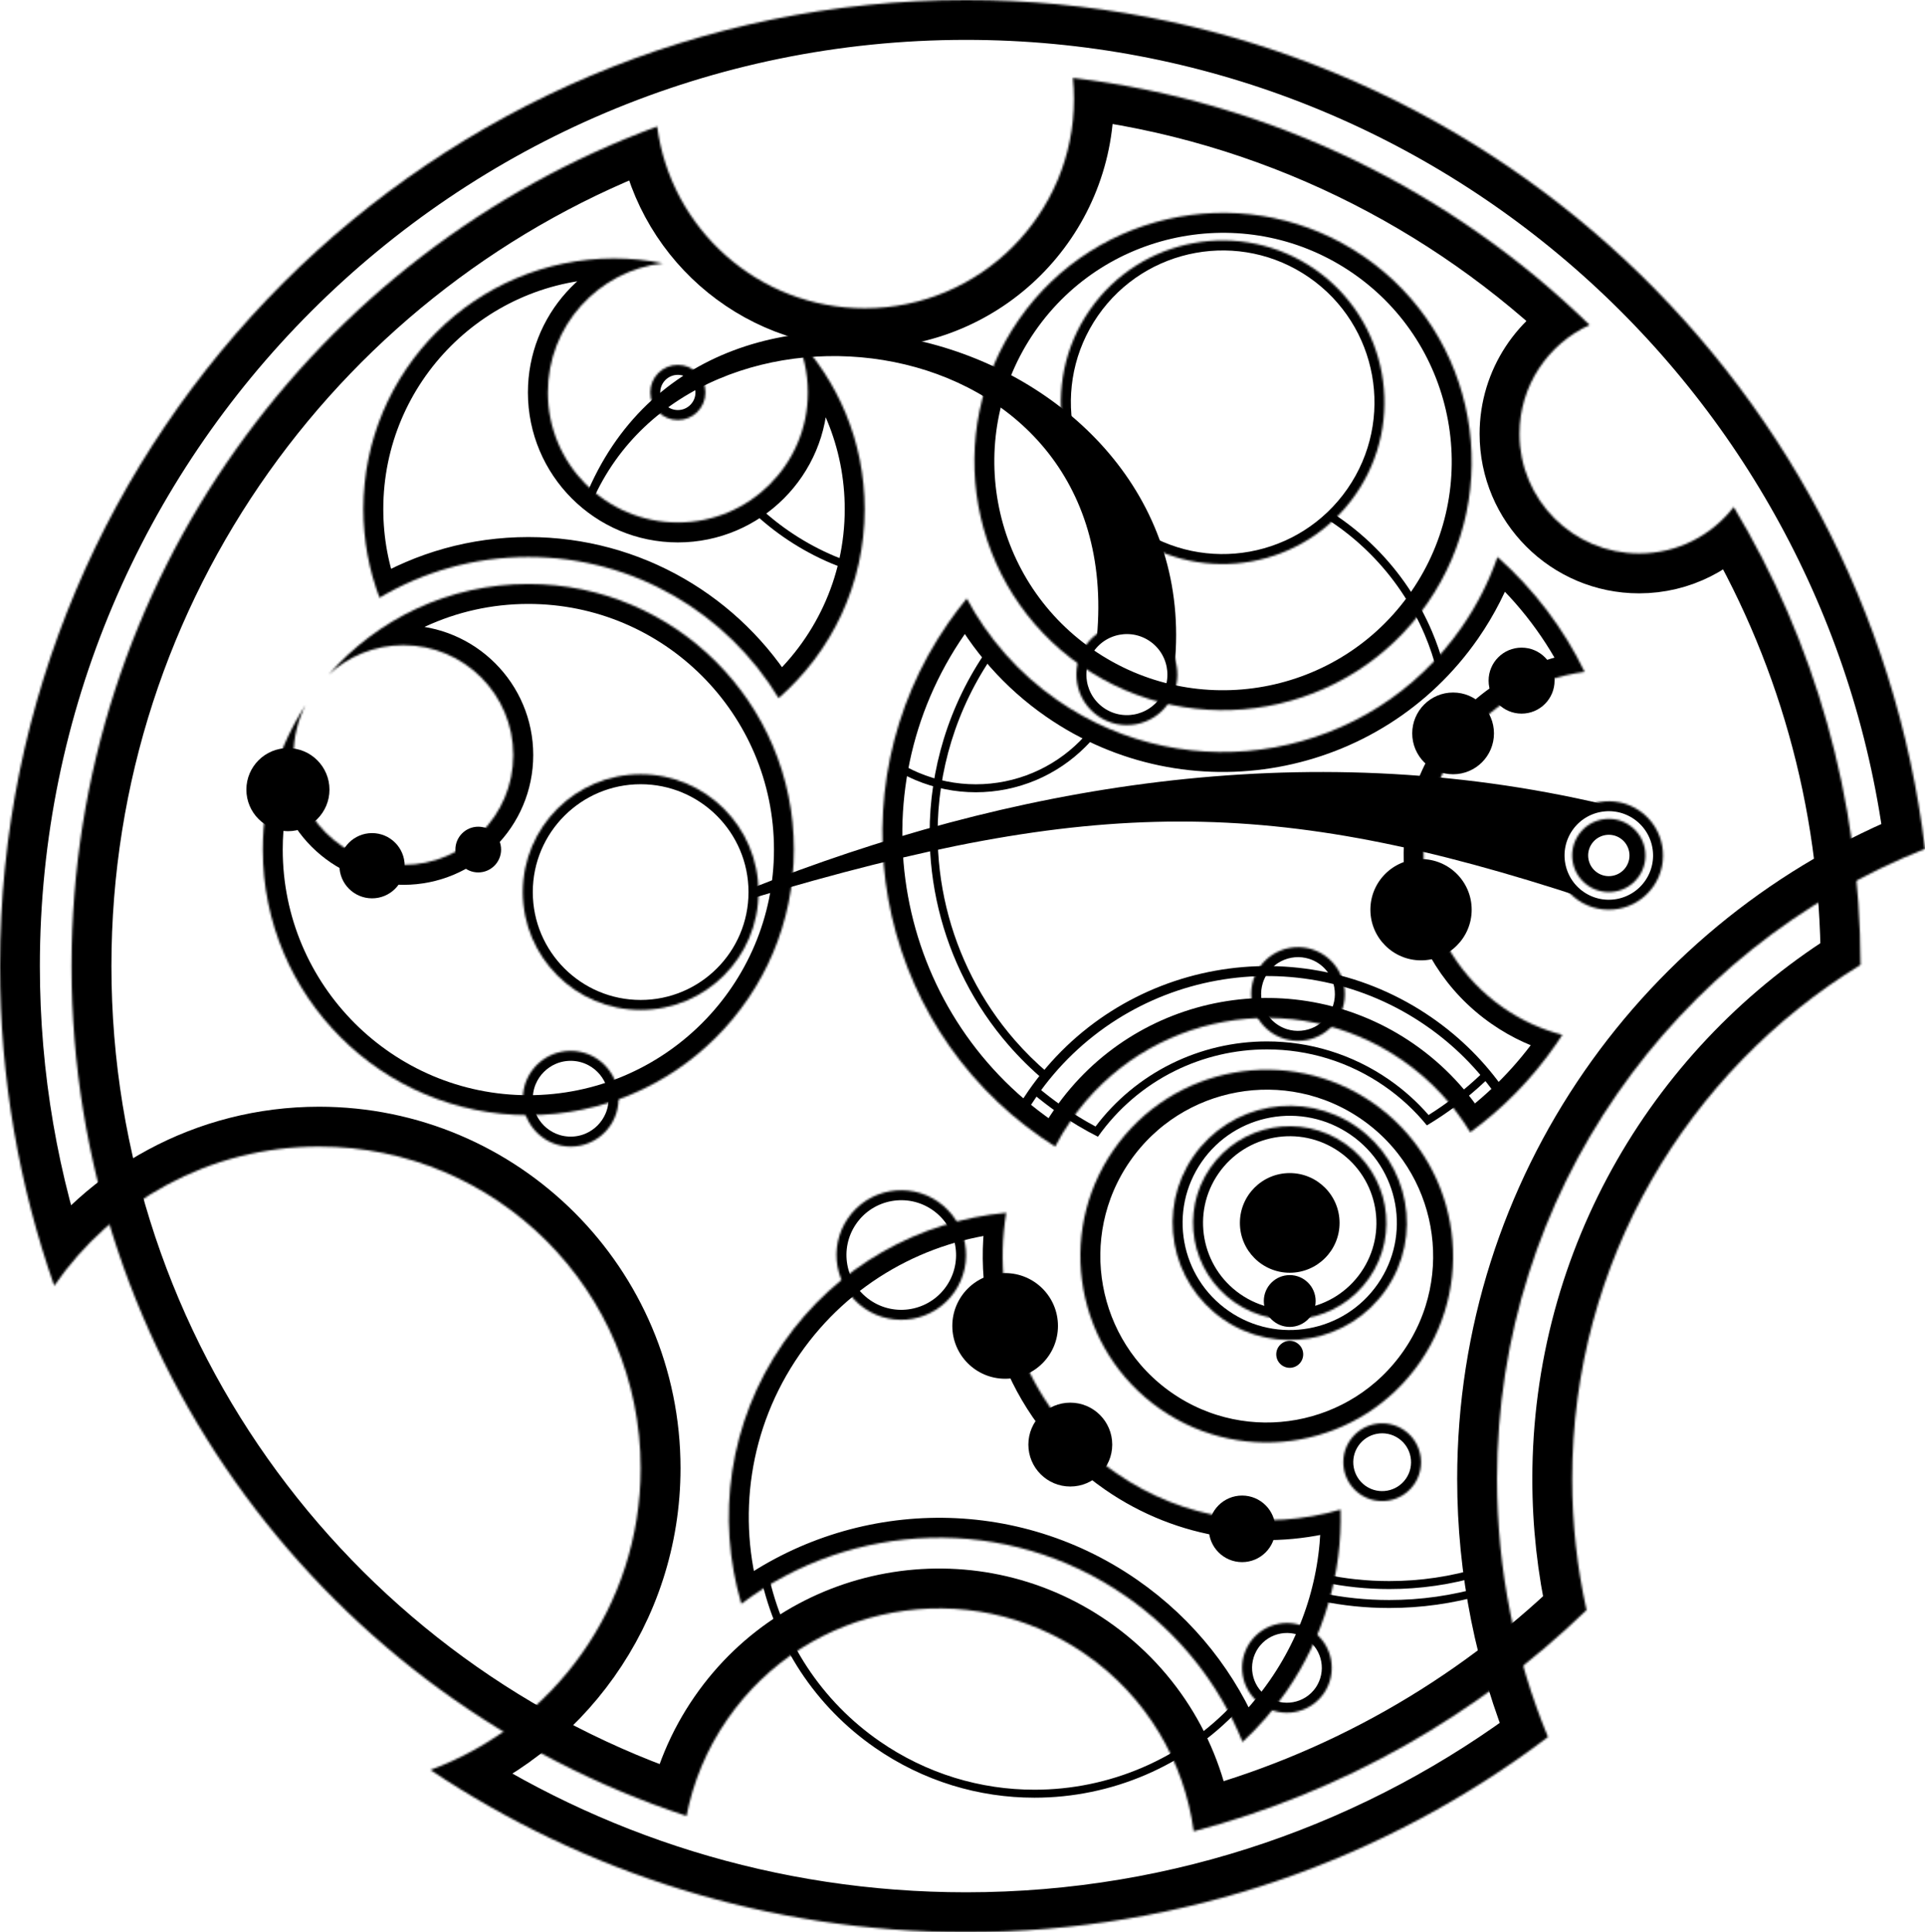 <?xml version="1.0" standalone="no"?><!-- Generator: Gravit.io --><svg xmlns="http://www.w3.org/2000/svg" xmlns:xlink="http://www.w3.org/1999/xlink" style="isolation:isolate" viewBox="0 0 965.732 969.288" width="965.732" height="969.288"><defs><clipPath id="_clipPath_1DvVsa0SMiTF3dcl4qJozVzm5fiCyzqS"><rect width="965.732" height="969.288"/></clipPath></defs><g clip-path="url(#_clipPath_1DvVsa0SMiTF3dcl4qJozVzm5fiCyzqS)"><mask id="_mask_GfTlkF5Eh6lIjjb7Q4ocj9OWEoCCJjmV"><path d=" M 627.14 823.88 C 634.214 813.674 648.243 811.131 658.45 818.205 C 668.656 825.278 671.199 839.308 664.125 849.514 C 657.052 859.72 643.022 862.264 632.816 855.19 C 622.61 848.116 620.066 834.087 627.14 823.88 Z " fill="white" stroke="none"/></mask><path d=" M 627.14 823.88 C 634.214 813.674 648.243 811.131 658.45 818.205 C 668.656 825.278 671.199 839.308 664.125 849.514 C 657.052 859.72 643.022 862.264 632.816 855.19 C 622.61 848.116 620.066 834.087 627.14 823.88 Z " fill="none" mask="url(#_mask_GfTlkF5Eh6lIjjb7Q4ocj9OWEoCCJjmV)" stroke-width="10" stroke="rgb(0,0,0)" stroke-linejoin="miter" stroke-linecap="square" stroke-miterlimit="3"/><mask id="_mask_ieyTI7vVzZVrBm76Vhd8cLIcvNEVDefT"><path d=" M 672.53 757.307 C 673.378 788.78 664.571 820.783 645.279 848.619 C 638.778 857.998 631.416 866.429 623.372 873.878 C 611.763 845.261 591.983 819.589 564.729 800.7 C 504.888 759.224 427.071 762.968 371.923 804.566 C 359.262 761.562 365.458 713.416 392.957 673.739 C 419.784 635.032 461.275 612.481 504.799 608.396 C 496.686 657.357 516.551 708.906 560.018 739.033 C 594.139 762.682 635.516 768.078 672.53 757.307 Z " fill-rule="evenodd" fill="white" stroke="none"/></mask><path d=" M 672.53 757.307 C 673.378 788.78 664.571 820.783 645.279 848.619 C 638.778 857.998 631.416 866.429 623.372 873.878 C 611.763 845.261 591.983 819.589 564.729 800.7 C 504.888 759.224 427.071 762.968 371.923 804.566 C 359.262 761.562 365.458 713.416 392.957 673.739 C 419.784 635.032 461.275 612.481 504.799 608.396 C 496.686 657.357 516.551 708.906 560.018 739.033 C 594.139 762.682 635.516 768.078 672.53 757.307 Z " fill-rule="evenodd" fill="none" mask="url(#_mask_ieyTI7vVzZVrBm76Vhd8cLIcvNEVDefT)" stroke-width="20" stroke="rgb(0,0,0)" stroke-linejoin="miter" stroke-linecap="square" stroke-miterlimit="3"/><mask id="_mask_uECt4yTSSqYVtV99J2427wcQP6ZcIU4M"><path d=" M 425.435 611.08 C 435.653 596.337 455.918 592.664 470.66 602.881 C 485.403 613.099 489.076 633.364 478.858 648.106 C 468.641 662.849 448.376 666.522 433.634 656.304 C 418.891 646.087 415.218 625.822 425.435 611.08 Z " fill="white" stroke="none"/></mask><path d=" M 425.435 611.08 C 435.653 596.337 455.918 592.664 470.66 602.881 C 485.403 613.099 489.076 633.364 478.858 648.106 C 468.641 662.849 448.376 666.522 433.634 656.304 C 418.891 646.087 415.218 625.822 425.435 611.08 Z " fill="none" mask="url(#_mask_uECt4yTSSqYVtV99J2427wcQP6ZcIU4M)" stroke-width="10" stroke="rgb(0,0,0)" stroke-linejoin="miter" stroke-linecap="square" stroke-miterlimit="3"/><mask id="_mask_OSjiudCiDTlVfbm3z1AqKAUMrkPIUXZC"><path d=" M 558.648 576.87 C 588.044 534.457 646.344 523.889 688.757 553.285 C 731.17 582.681 741.738 640.98 712.343 683.393 C 682.947 725.806 624.647 736.375 582.234 706.979 C 539.821 677.583 529.253 619.283 558.648 576.87 Z " fill="white" stroke="none"/></mask><path d=" M 558.648 576.87 C 588.044 534.457 646.344 523.889 688.757 553.285 C 731.17 582.681 741.738 640.98 712.343 683.393 C 682.947 725.806 624.647 736.375 582.234 706.979 C 539.821 677.583 529.253 619.283 558.648 576.87 Z " fill="none" mask="url(#_mask_OSjiudCiDTlVfbm3z1AqKAUMrkPIUXZC)" stroke-width="20" stroke="rgb(0,0,0)" stroke-linejoin="miter" stroke-linecap="square" stroke-miterlimit="3"/><mask id="_mask_VtmTMue67UAeMZnNxYvZAkTkawiNYhcb"><path d=" M 677.379 722.429 C 683.51 713.584 695.668 711.379 704.514 717.51 C 713.359 723.641 715.563 735.8 709.433 744.645 C 703.302 753.491 691.143 755.695 682.298 749.564 C 673.452 743.433 671.248 731.275 677.379 722.429 Z " fill="white" stroke="none"/></mask><path d=" M 677.379 722.429 C 683.51 713.584 695.668 711.379 704.514 717.51 C 713.359 723.641 715.563 735.8 709.433 744.645 C 703.302 753.491 691.143 755.695 682.298 749.564 C 673.452 743.433 671.248 731.275 677.379 722.429 Z " fill="none" mask="url(#_mask_VtmTMue67UAeMZnNxYvZAkTkawiNYhcb)" stroke-width="10" stroke="rgb(0,0,0)" stroke-linejoin="miter" stroke-linecap="square" stroke-miterlimit="3"/><mask id="_mask_D8i1Kj4H9JIWtr8BRLfpZ61NEUqOmrTx"><path d=" M 598.744 580.022 C 617.215 553.372 653.847 546.732 680.497 565.202 C 707.147 583.673 713.788 620.305 695.317 646.955 C 676.846 673.605 640.214 680.245 613.564 661.775 C 586.914 643.304 580.274 606.672 598.744 580.022 Z " fill="white" stroke="none"/></mask><path d=" M 598.744 580.022 C 617.215 553.372 653.847 546.732 680.497 565.202 C 707.147 583.673 713.788 620.305 695.317 646.955 C 676.846 673.605 640.214 680.245 613.564 661.775 C 586.914 643.304 580.274 606.672 598.744 580.022 Z " fill="none" mask="url(#_mask_D8i1Kj4H9JIWtr8BRLfpZ61NEUqOmrTx)" stroke-width="10" stroke="rgb(0,0,0)" stroke-linejoin="miter" stroke-linecap="square" stroke-miterlimit="3"/><mask id="_mask_k2Kqr7dtKY7Ildow4P1fwSWBN2iiNUn2"><path d=" M 607.169 585.861 C 622.417 563.861 652.658 558.379 674.658 573.627 C 696.659 588.875 702.141 619.116 686.893 641.116 C 671.644 663.116 641.403 668.598 619.403 653.35 C 597.403 638.102 591.921 607.861 607.169 585.861 Z " fill="white" stroke="none"/></mask><path d=" M 607.169 585.861 C 622.417 563.861 652.658 558.379 674.658 573.627 C 696.659 588.875 702.141 619.116 686.893 641.116 C 671.644 663.116 641.403 668.598 619.403 653.35 C 597.403 638.102 591.921 607.861 607.169 585.861 Z " fill="none" mask="url(#_mask_k2Kqr7dtKY7Ildow4P1fwSWBN2iiNUn2)" stroke-width="10" stroke="rgb(0,0,0)" stroke-linejoin="miter" stroke-linecap="square" stroke-miterlimit="3"/><path d=" M 514.204 559.182 C 516.027 556.088 517.964 553.056 520.019 550.097 C 530.701 534.651 544.381 521.514 560.244 511.459 C 575.556 501.777 592.605 495.136 610.439 491.911 C 628.271 488.671 646.566 488.905 664.311 492.601 C 682.685 496.442 700.106 503.941 715.53 514.656 C 729.432 524.269 741.462 536.31 751.036 550.195 L 754.768 546.802 C 745.175 533.007 732.991 520.674 718.378 510.546 C 652.377 464.802 561.654 481.248 515.91 547.249 C 514.04 549.948 512.273 552.687 510.623 555.469 L 514.204 559.182 L 514.204 559.182 Z " fill="rgb(0,0,0)"/><mask id="_mask_J2gKmgLQzA39yXDn2BVFLHLscnOk7aTq"><path d=" M 631.872 485.266 C 639.26 474.606 653.913 471.95 664.573 479.338 C 675.233 486.726 677.889 501.379 670.501 512.039 C 663.112 522.699 648.459 525.355 637.8 517.967 C 627.14 510.579 624.483 495.926 631.872 485.266 Z " fill="white" stroke="none"/></mask><path d=" M 631.872 485.266 C 639.26 474.606 653.913 471.95 664.573 479.338 C 675.233 486.726 677.889 501.379 670.501 512.039 C 663.112 522.699 648.459 525.355 637.8 517.967 C 627.14 510.579 624.483 495.926 631.872 485.266 Z " fill="none" mask="url(#_mask_J2gKmgLQzA39yXDn2BVFLHLscnOk7aTq)" stroke-width="10" stroke="rgb(0,0,0)" stroke-linejoin="miter" stroke-linecap="square" stroke-miterlimit="3"/><mask id="_mask_hlcGx1jTxXTpLQTghFbUKbaVLkzz4Kqi"><path d=" M 485.005 300.233 C 481.76 304.168 478.656 308.273 475.698 312.539 C 417.378 396.685 438.345 512.349 522.491 570.669 C 524.754 572.237 527.039 573.748 529.347 575.197 C 531.685 570.713 534.324 566.323 537.279 562.06 C 574.849 507.853 649.361 494.346 703.568 531.916 C 717.769 541.758 729.176 554.136 737.602 568.022 C 753.889 556.137 768.495 541.372 780.621 523.876 C 781.711 522.303 782.773 520.719 783.801 519.122 C 773.473 516.471 763.437 511.967 754.166 505.541 C 712.008 476.322 701.503 418.373 730.722 376.215 C 746.25 353.811 769.892 340.347 794.968 337.05 C 784.564 315.596 769.91 295.926 751.255 279.418 C 747.015 291.611 741.069 303.434 733.361 314.556 C 687.538 380.671 596.659 397.145 530.544 351.322 C 510.852 337.674 495.563 320.028 485.005 300.233 Z " fill-rule="evenodd" fill="white" stroke="none"/></mask><path d=" M 485.005 300.233 C 481.76 304.168 478.656 308.273 475.698 312.539 C 417.378 396.685 438.345 512.349 522.491 570.669 C 524.754 572.237 527.039 573.748 529.347 575.197 C 531.685 570.713 534.324 566.323 537.279 562.06 C 574.849 507.853 649.361 494.346 703.568 531.916 C 717.769 541.758 729.176 554.136 737.602 568.022 C 753.889 556.137 768.495 541.372 780.621 523.876 C 781.711 522.303 782.773 520.719 783.801 519.122 C 773.473 516.471 763.437 511.967 754.166 505.541 C 712.008 476.322 701.503 418.373 730.722 376.215 C 746.25 353.811 769.892 340.347 794.968 337.05 C 784.564 315.596 769.91 295.926 751.255 279.418 C 747.015 291.611 741.069 303.434 733.361 314.556 C 687.538 380.671 596.659 397.145 530.544 351.322 C 510.852 337.674 495.563 320.028 485.005 300.233 Z " fill-rule="evenodd" fill="none" mask="url(#_mask_hlcGx1jTxXTpLQTghFbUKbaVLkzz4Kqi)" stroke-width="20" stroke="rgb(0,0,0)" stroke-linejoin="miter" stroke-linecap="square" stroke-miterlimit="3"/><mask id="_mask_IKKsSlwk2Z9tjmNDGEGxG8UEGB8m9iGn"><path d=" M 784.742 413.656 C 793.297 401.312 810.264 398.237 822.608 406.792 C 834.951 415.347 838.027 432.313 829.472 444.657 C 820.917 457 803.95 460.076 791.607 451.521 C 779.263 442.966 776.187 425.999 784.742 413.656 Z " fill="white" stroke="none"/></mask><path d=" M 784.742 413.656 C 793.297 401.312 810.264 398.237 822.608 406.792 C 834.951 415.347 838.027 432.313 829.472 444.657 C 820.917 457 803.95 460.076 791.607 451.521 C 779.263 442.966 776.187 425.999 784.742 413.656 Z " fill="none" mask="url(#_mask_IKKsSlwk2Z9tjmNDGEGxG8UEGB8m9iGn)" stroke-width="10" stroke="rgb(0,0,0)" stroke-linejoin="miter" stroke-linecap="square" stroke-miterlimit="3"/><mask id="_mask_VLnXoaqDctJpzTRONZ2Md55sHHM7Q2u1"><path d=" M 792.006 418.69 C 797.782 410.355 809.239 408.278 817.574 414.055 C 825.908 419.832 827.985 431.288 822.208 439.623 C 816.432 447.957 804.975 450.034 796.641 444.258 C 788.306 438.481 786.229 427.024 792.006 418.69 Z " fill="white" stroke="none"/></mask><path d=" M 792.006 418.69 C 797.782 410.355 809.239 408.278 817.574 414.055 C 825.908 419.832 827.985 431.288 822.208 439.623 C 816.432 447.957 804.975 450.034 796.641 444.258 C 788.306 438.481 786.229 427.024 792.006 418.69 Z " fill="none" mask="url(#_mask_VLnXoaqDctJpzTRONZ2Md55sHHM7Q2u1)" stroke-width="16" stroke="rgb(0,0,0)" stroke-linejoin="miter" stroke-linecap="square" stroke-miterlimit="3"/><mask id="_mask_dr1x7utzCBocaExgbNyoIZY63naegw7P"><path d=" M 511.038 160.468 C 550.259 103.88 628.044 89.779 684.632 129 C 741.221 168.221 755.321 246.005 716.101 302.594 C 676.88 359.182 599.095 373.283 542.507 334.062 C 485.918 294.842 471.818 217.057 511.038 160.468 Z " fill="white" stroke="none"/></mask><path d=" M 511.038 160.468 C 550.259 103.88 628.044 89.779 684.632 129 C 741.221 168.221 755.321 246.005 716.101 302.594 C 676.88 359.182 599.095 373.283 542.507 334.062 C 485.918 294.842 471.818 217.057 511.038 160.468 Z " fill="none" mask="url(#_mask_dr1x7utzCBocaExgbNyoIZY63naegw7P)" stroke-width="20" stroke="rgb(0,0,0)" stroke-linejoin="miter" stroke-linecap="square" stroke-miterlimit="3"/><mask id="_mask_mBTqV99O9cILBLsnrVmJnNPJD8PAAoAS"><path d=" M 544.52 323.996 C 552.483 312.506 568.277 309.643 579.767 317.606 C 591.257 325.57 594.12 341.364 586.157 352.854 C 578.193 364.344 562.399 367.207 550.909 359.244 C 539.419 351.28 536.556 335.486 544.52 323.996 Z " fill="white" stroke="none"/></mask><path d=" M 544.52 323.996 C 552.483 312.506 568.277 309.643 579.767 317.606 C 591.257 325.57 594.12 341.364 586.157 352.854 C 578.193 364.344 562.399 367.207 550.909 359.244 C 539.419 351.28 536.556 335.486 544.52 323.996 Z " fill="none" mask="url(#_mask_mBTqV99O9cILBLsnrVmJnNPJD8PAAoAS)" stroke-width="10" stroke="rgb(0,0,0)" stroke-linejoin="miter" stroke-linecap="square" stroke-miterlimit="3"/><mask id="_mask_9Rw3y17J8RiufJgGUaG1Sq7Qd9H7lPXu"><path d=" M 546.681 155.563 C 572.199 118.745 622.807 109.571 659.625 135.089 C 696.442 160.607 705.617 211.215 680.099 248.033 C 654.581 284.851 603.973 294.025 567.155 268.507 C 530.337 242.989 521.163 192.381 546.681 155.563 Z " fill="white" stroke="none"/></mask><path d=" M 546.681 155.563 C 572.199 118.745 622.807 109.571 659.625 135.089 C 696.442 160.607 705.617 211.215 680.099 248.033 C 654.581 284.851 603.973 294.025 567.155 268.507 C 530.337 242.989 521.163 192.381 546.681 155.563 Z " fill="none" mask="url(#_mask_9Rw3y17J8RiufJgGUaG1Sq7Qd9H7lPXu)" stroke-width="10" stroke="rgb(0,0,0)" stroke-linejoin="miter" stroke-linecap="square" stroke-miterlimit="3"/><mask id="_mask_pOP4SiWg159xa8nbBOGfccrUrWlsROHH"><path d=" M 398.677 168.283 C 420.414 190.89 433.785 221.6 433.785 255.408 C 433.785 293.22 417.059 327.156 390.612 350.219 C 364.893 307.783 318.265 279.418 265.065 279.418 C 237.805 279.418 212.271 286.865 190.399 299.85 C 185.152 286.036 182.288 271.054 182.288 255.408 C 182.288 186.006 238.634 129.66 308.036 129.66 C 316.451 129.66 324.674 130.488 332.619 132.09 C 300.12 135.782 274.841 163.404 274.841 196.884 C 274.841 232.882 304.067 262.107 340.065 262.107 C 376.062 262.107 405.288 232.882 405.288 196.884 C 405.288 186.625 402.915 176.916 398.677 168.283 Z " fill-rule="evenodd" fill="white" stroke="none"/></mask><path d=" M 398.677 168.283 C 420.414 190.89 433.785 221.6 433.785 255.408 C 433.785 293.22 417.059 327.156 390.612 350.219 C 364.893 307.783 318.265 279.418 265.065 279.418 C 237.805 279.418 212.271 286.865 190.399 299.85 C 185.152 286.036 182.288 271.054 182.288 255.408 C 182.288 186.006 238.634 129.66 308.036 129.66 C 316.451 129.66 324.674 130.488 332.619 132.09 C 300.12 135.782 274.841 163.404 274.841 196.884 C 274.841 232.882 304.067 262.107 340.065 262.107 C 376.062 262.107 405.288 232.882 405.288 196.884 C 405.288 186.625 402.915 176.916 398.677 168.283 Z " fill-rule="evenodd" fill="none" mask="url(#_mask_pOP4SiWg159xa8nbBOGfccrUrWlsROHH)" stroke-width="20" stroke="rgb(0,0,0)" stroke-linejoin="miter" stroke-linecap="square" stroke-miterlimit="3"/><mask id="_mask_PUxAdl1bzALPquPdo8SCkQby6px1p1Et"><circle cx="340.065" cy="196.884" r="13.834" fill="white" stroke="none"/></mask><circle cx="340.065" cy="196.884" r="13.834" fill="none" mask="url(#_mask_PUxAdl1bzALPquPdo8SCkQby6px1p1Et)" stroke-width="10" stroke="rgb(0,0,0)" stroke-linejoin="miter" stroke-linecap="square" stroke-miterlimit="3"/><mask id="_mask_WvXir8b5E7bKvp20r2HOjKZ98COlo7VA"><circle cx="286.298" cy="551.187" r="24.01" fill="white" stroke="none"/></mask><circle cx="286.298" cy="551.187" r="24.01" fill="none" mask="url(#_mask_WvXir8b5E7bKvp20r2HOjKZ98COlo7VA)" stroke-width="10" stroke="rgb(0,0,0)" stroke-linejoin="miter" stroke-linecap="square" stroke-miterlimit="3"/><mask id="_mask_6FwrXboHIxyzzHQByf66Qpj2IQObHm9L"><circle cx="321.4" cy="447.529" r="59.112" fill="white" stroke="none"/></mask><circle cx="321.4" cy="447.529" r="59.112" fill="none" mask="url(#_mask_6FwrXboHIxyzzHQByf66Qpj2IQObHm9L)" stroke-width="10" stroke="rgb(0,0,0)" stroke-linejoin="miter" stroke-linecap="square" stroke-miterlimit="3"/><mask id="_mask_iQ0ByGOMnpmEh2gqNyT6NViUo39yCHyN"><path d=" M 153.33 353.663 C 139.738 374.536 131.841 399.45 131.841 426.194 C 131.841 499.722 191.536 559.418 265.065 559.418 C 338.593 559.418 398.288 499.722 398.288 426.194 C 398.288 352.666 338.593 292.97 265.065 292.97 C 225.126 292.97 189.269 310.583 164.845 338.46 C 174.686 329.278 187.892 323.66 202.4 323.66 C 232.817 323.66 257.512 348.355 257.512 378.772 C 257.512 409.189 232.817 433.884 202.4 433.884 C 171.983 433.884 147.288 409.189 147.288 378.772 C 147.288 369.731 149.47 361.197 153.33 353.663 Z " fill-rule="evenodd" fill="white" stroke="none"/></mask><path d=" M 153.33 353.663 C 139.738 374.536 131.841 399.45 131.841 426.194 C 131.841 499.722 191.536 559.418 265.065 559.418 C 338.593 559.418 398.288 499.722 398.288 426.194 C 398.288 352.666 338.593 292.97 265.065 292.97 C 225.126 292.97 189.269 310.583 164.845 338.46 C 174.686 329.278 187.892 323.66 202.4 323.66 C 232.817 323.66 257.512 348.355 257.512 378.772 C 257.512 409.189 232.817 433.884 202.4 433.884 C 171.983 433.884 147.288 409.189 147.288 378.772 C 147.288 369.731 149.47 361.197 153.33 353.663 Z " fill-rule="evenodd" fill="none" mask="url(#_mask_iQ0ByGOMnpmEh2gqNyT6NViUo39yCHyN)" stroke-width="20" stroke="rgb(0,0,0)" stroke-linejoin="miter" stroke-linecap="square" stroke-miterlimit="3"/><mask id="_mask_SIeWolMDPbAtwcPxsi1XVUwefe8zt5AR"><path d=" M 27.209 645.038 C 9.587 594.825 0 540.846 0 484.644 C 0 217.162 217.162 0 484.644 0 C 732.22 0 936.687 186.042 965.732 425.836 C 840.013 475.751 751.036 598.541 751.036 741.948 C 751.036 787.769 760.12 831.486 776.586 871.392 C 695.375 932.836 594.233 969.288 484.644 969.288 C 385.279 969.288 292.857 939.32 215.943 887.923 C 277.483 865.175 321.4 805.947 321.4 736.543 C 321.4 647.493 249.103 575.197 160.054 575.197 C 104.977 575.197 56.309 602.853 27.209 645.038 Z " fill-rule="evenodd" fill="white" stroke="none"/></mask><path d=" M 27.209 645.038 C 9.587 594.825 0 540.846 0 484.644 C 0 217.162 217.162 0 484.644 0 C 732.22 0 936.687 186.042 965.732 425.836 C 840.013 475.751 751.036 598.541 751.036 741.948 C 751.036 787.769 760.12 831.486 776.586 871.392 C 695.375 932.836 594.233 969.288 484.644 969.288 C 385.279 969.288 292.857 939.32 215.943 887.923 C 277.483 865.175 321.4 805.947 321.4 736.543 C 321.4 647.493 249.103 575.197 160.054 575.197 C 104.977 575.197 56.309 602.853 27.209 645.038 Z " fill-rule="evenodd" fill="none" mask="url(#_mask_SIeWolMDPbAtwcPxsi1XVUwefe8zt5AR)" stroke-width="40" stroke="rgb(0,0,0)" stroke-linejoin="miter" stroke-linecap="square" stroke-miterlimit="3"/><mask id="_mask_qOljrMCUoRVFgtL3bBzyOUJo3fDt07PJ"><path d=" M 538.235 39.087 C 638.507 51.027 728.67 96.099 797.465 163.025 C 776.723 172.476 762.288 193.396 762.288 217.66 C 762.288 250.775 789.173 277.66 822.288 277.66 C 841.596 277.66 858.786 268.52 869.762 254.333 C 910.064 321.508 933.277 400.082 933.389 484.028 C 846.648 537.179 788.735 632.854 788.735 741.948 C 788.735 764.536 791.218 786.549 795.93 807.727 C 741.583 860.118 674.065 898.935 598.86 918.704 C 594.206 884.015 575.533 851.335 544.528 829.846 C 485.995 789.278 405.537 803.863 364.968 862.396 C 354.505 877.492 347.711 894.046 344.409 911 C 165.327 852.062 35.898 683.349 35.898 484.644 C 35.898 291.432 158.27 126.576 329.681 63.44 C 336.439 114.889 380.504 154.66 433.785 154.66 C 491.736 154.66 538.785 107.611 538.785 49.66 C 538.785 46.089 538.606 42.56 538.235 39.087 Z " fill-rule="evenodd" fill="white" stroke="none"/></mask><path d=" M 538.235 39.087 C 638.507 51.027 728.67 96.099 797.465 163.025 C 776.723 172.476 762.288 193.396 762.288 217.66 C 762.288 250.775 789.173 277.66 822.288 277.66 C 841.596 277.66 858.786 268.52 869.762 254.333 C 910.064 321.508 933.277 400.082 933.389 484.028 C 846.648 537.179 788.735 632.854 788.735 741.948 C 788.735 764.536 791.218 786.549 795.93 807.727 C 741.583 860.118 674.065 898.935 598.86 918.704 C 594.206 884.015 575.533 851.335 544.528 829.846 C 485.995 789.278 405.537 803.863 364.968 862.396 C 354.505 877.492 347.711 894.046 344.409 911 C 165.327 852.062 35.898 683.349 35.898 484.644 C 35.898 291.432 158.27 126.576 329.681 63.44 C 336.439 114.889 380.504 154.66 433.785 154.66 C 491.736 154.66 538.785 107.611 538.785 49.66 C 538.785 46.089 538.606 42.56 538.235 39.087 Z " fill-rule="evenodd" fill="none" mask="url(#_mask_qOljrMCUoRVFgtL3bBzyOUJo3fDt07PJ)" stroke-width="40" stroke="rgb(0,0,0)" stroke-linejoin="miter" stroke-linecap="square" stroke-miterlimit="3"/><path d=" M 385.569 790.033 C 389.113 806.509 395.666 822.197 404.918 836.29 C 414.528 850.91 426.878 863.55 441.268 873.51 C 452.808 881.52 465.518 887.7 478.938 891.84 C 491.908 895.82 505.388 897.84 518.958 897.83 C 537.608 897.84 556.068 894.04 573.208 886.67 C 590.633 879.188 606.301 868.143 619.192 854.245 L 621.263 857.879 L 621.263 857.879 C 608.161 871.764 592.344 882.815 574.788 890.35 C 557.148 897.93 538.158 901.84 518.958 901.83 C 504.998 901.84 491.108 899.76 477.758 895.66 C 463.948 891.4 450.868 885.04 438.988 876.79 C 424.178 866.54 411.468 853.54 401.568 838.49 C 392.244 824.263 385.571 808.467 381.882 791.867 L 385.569 790.033 L 385.569 790.033 Z " fill="rgb(0,0,0)"/><circle cx="504.258" cy="665.16" r="26.5" fill="rgb(0,0,0)"/><circle cx="536.946" cy="724.696" r="21.036" fill="rgb(0,0,0)"/><circle cx="623.135" cy="766.961" r="16.699" fill="rgb(0,0,0)"/><circle cx="647.031" cy="613.488" r="25" fill="rgb(0,0,0)"/><circle cx="647.031" cy="652.66" r="13" fill="rgb(0,0,0)"/><circle cx="647.031" cy="679.42" r="6.76" fill="rgb(0,0,0)"/><path d=" M 297.148 251.449 C 348.645 134.017 565.035 159.952 550.288 319.66 C 568.638 310.462 581.658 316.482 589.288 333.66 C 605.531 169.673 354.877 98.274 293.6 249.554 L 293.6 249.554 L 297.148 251.449 L 297.148 251.449 Z " fill="rgb(0,0,0)"/><path d=" M 377.288 450.66 C 548.193 399.565 638.36 399.037 795.288 450.66 C 771.395 433.91 783.895 406.66 805.288 403.66 C 652.61 367.624 504.074 395.303 377.288 445.519 L 377.288 450.66 Z " fill="rgb(0,0,0)"/><path d=" M 498.986 327.588 C 498.809 327.829 498.638 328.074 498.468 328.32 C 489.218 341.65 482.078 356.32 477.308 371.82 C 472.708 386.79 470.378 402.37 470.378 418.03 C 470.378 443.13 476.328 467.89 487.758 490.24 C 493.548 501.56 500.688 512.13 509.018 521.72 C 514.182 527.649 519.775 533.178 525.751 538.262 L 523.694 541.788 C 517.372 536.431 511.457 530.602 506.008 524.34 C 497.458 514.51 490.128 503.67 484.198 492.06 C 472.478 469.14 466.378 443.77 466.378 418.03 C 466.378 401.97 468.768 386 473.488 370.65 C 478.378 354.75 485.698 339.71 495.188 326.04 C 495.454 325.656 495.721 325.274 495.997 324.898 L 498.986 327.588 L 498.986 327.588 Z " fill="rgb(0,0,0)"/><circle cx="712.904" cy="456.365" r="25.405" fill="rgb(0,0,0)"/><circle cx="728.988" cy="367.912" r="20.505" fill="rgb(0,0,0)"/><circle cx="763.348" cy="341.448" r="16.55" fill="rgb(0,0,0)"/><path d=" M 517.661 548.194 C 521.928 551.813 526.371 555.226 530.978 558.42 C 537.318 562.81 543.938 566.77 550.808 570.26 C 560.698 556.26 573.918 544.92 589.268 537.3 C 603.668 530.15 619.538 526.44 635.608 526.44 C 645.908 526.44 656.138 527.97 665.978 530.99 C 676.168 534.13 685.808 538.82 694.568 544.9 C 702.548 550.42 709.708 557.04 715.838 564.56 C 726.318 558.3 736.088 550.93 744.978 542.56 C 745.731 541.852 746.478 541.137 747.218 540.416 L 744.746 537.247 C 743.916 538.054 743.081 538.856 742.238 539.65 C 734.388 547.04 725.828 553.64 716.688 559.36 C 710.838 552.64 704.168 546.68 696.848 541.61 C 687.748 535.3 677.738 530.43 667.158 527.17 C 656.938 524.03 646.298 522.44 635.608 522.44 C 618.918 522.44 602.448 526.29 587.488 533.71 C 572.598 541.11 559.628 551.86 549.608 565.13 C 543.968 562.11 538.518 558.77 533.258 555.13 C 528.725 551.992 524.355 548.634 520.162 545.068 L 517.661 548.194 L 517.661 548.194 Z " fill="rgb(0,0,0)"/><path d=" M 663.478 793.659 C 674.453 796.001 685.672 797.17 696.948 797.16 C 712.615 797.175 728.172 794.911 743.126 790.441 L 742.665 786.396 C 727.873 790.894 712.47 793.175 696.948 793.16 C 685.827 793.171 674.767 792.003 663.952 789.672 L 663.478 793.659 L 663.478 793.659 Z " fill="rgb(0,0,0)"/><path d=" M 662.353 803.119 C 673.703 805.489 685.296 806.67 696.948 806.66 C 712.97 806.674 728.884 804.435 744.222 800.04 L 743.761 795.999 C 728.586 800.426 712.825 802.674 696.948 802.66 C 685.456 802.67 674.02 801.494 662.826 799.136 L 662.353 803.119 L 662.353 803.119 Z " fill="rgb(0,0,0)"/><path d=" M 664.255 259.461 C 672.595 264.631 680.323 270.763 687.288 277.74 C 698.998 289.43 708.328 303.27 714.788 318.51 C 717.32 324.503 719.385 330.666 720.946 336.95 L 724.172 333.421 C 722.643 327.822 720.738 322.32 718.468 316.95 C 711.818 301.24 702.188 286.97 690.118 274.91 C 683.399 268.18 675.987 262.211 668.023 257.087 L 664.255 259.461 L 664.255 259.461 Z " fill="rgb(0,0,0)"/><path d=" M 451.288 387.33 C 453.857 388.84 456.535 390.162 459.288 391.33 C 468.858 395.37 479.158 397.45 489.548 397.45 C 499.948 397.45 510.238 395.37 519.818 391.33 C 529.058 387.41 537.448 381.75 544.548 374.65 C 546.656 372.543 548.638 370.32 550.448 367.966 L 546.5 366.471 C 545.025 368.352 543.415 370.126 541.718 371.82 C 534.988 378.56 527.028 383.93 518.258 387.64 C 509.178 391.48 499.408 393.45 489.548 393.45 C 479.688 393.45 469.928 391.48 460.848 387.64 C 457.544 386.242 454.354 384.608 451.288 382.777 L 451.288 387.33 L 451.288 387.33 Z " fill="rgb(0,0,0)"/><path d=" M 380.285 253.866 C 391.422 264.415 404.374 272.897 418.518 278.9 C 420.872 279.894 423.252 280.815 425.662 281.644 L 424.765 285.572 C 422.132 284.668 419.53 283.666 416.958 282.58 C 402.028 276.256 388.4 267.246 376.734 256.009 L 380.285 253.866 L 380.285 253.866 Z " fill="rgb(0,0,0)"/><circle cx="144.445" cy="396.136" r="20.844" fill="rgb(0,0,0)"/><circle cx="186.651" cy="434.297" r="16.363" fill="rgb(0,0,0)"/><circle cx="239.925" cy="426.194" r="11.466" fill="rgb(0,0,0)"/></g></svg>

